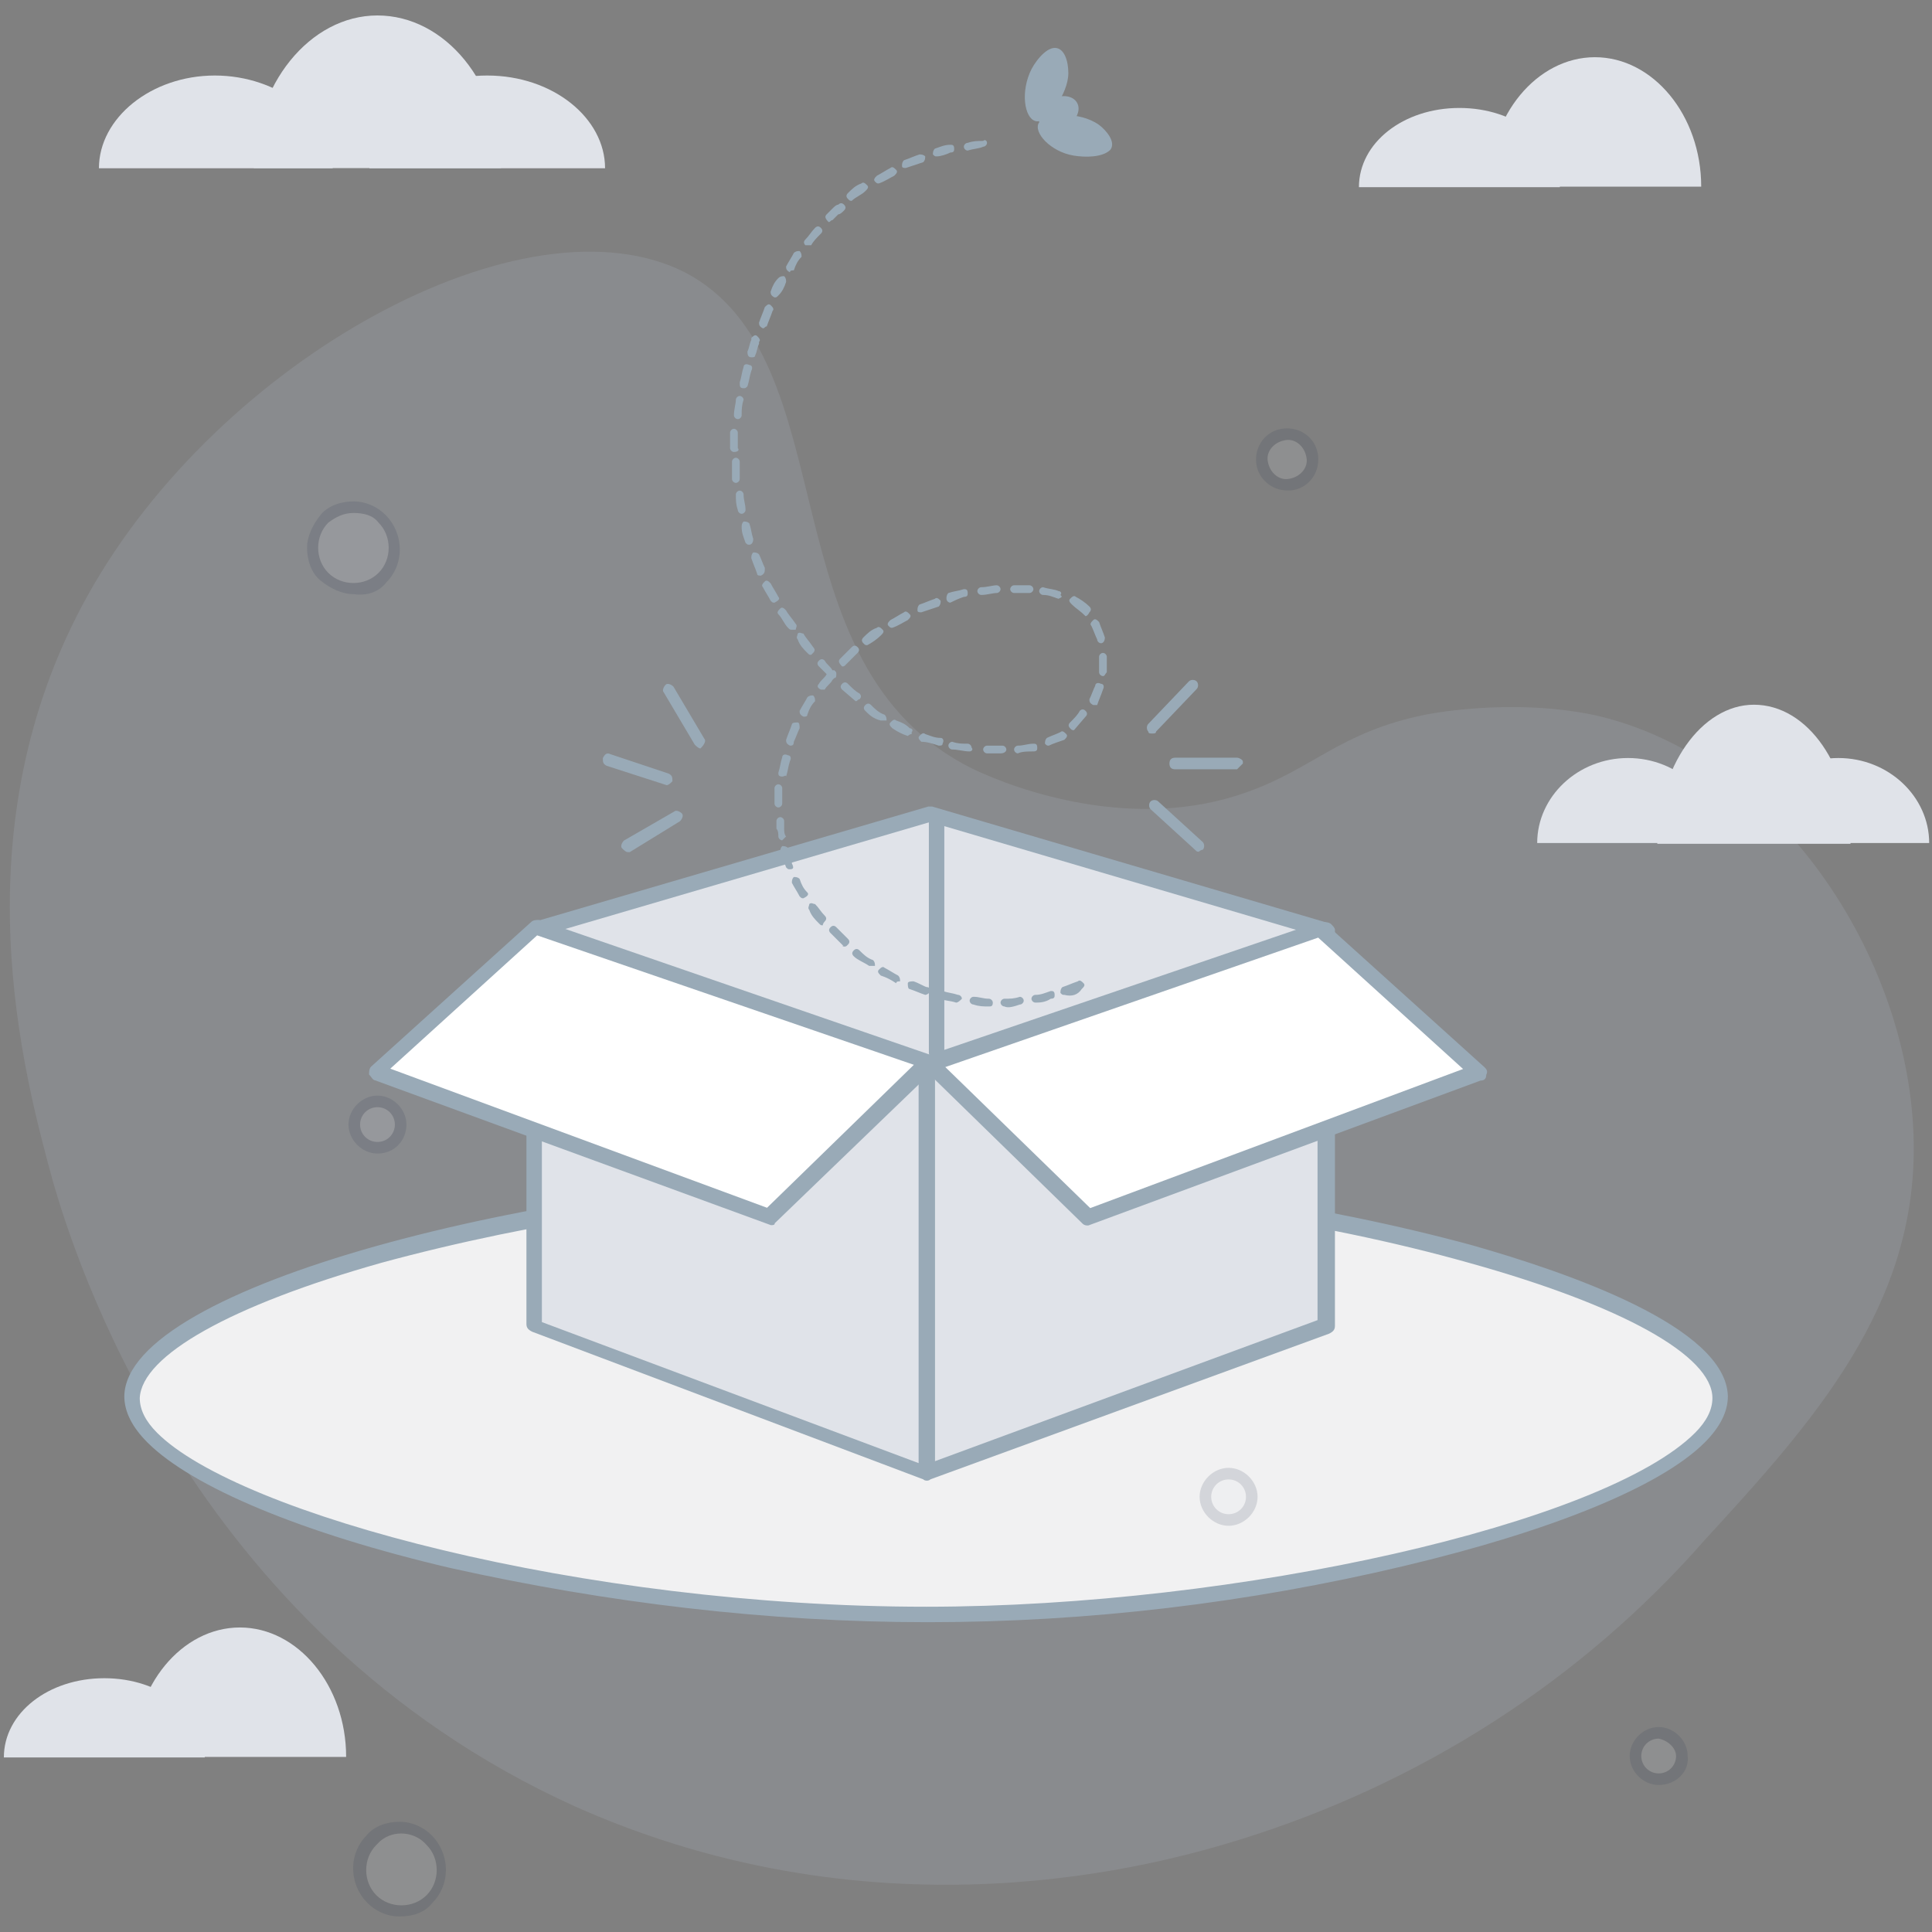 <?xml version="1.0" encoding="utf-8"?>
<!-- Generator: Adobe Illustrator 24.1.2, SVG Export Plug-In . SVG Version: 6.00 Build 0)  -->
<svg version="1.1" id="Layer_1" xmlns="http://www.w3.org/2000/svg" xmlns:xlink="http://www.w3.org/1999/xlink" x="0px" y="0px"
	 viewBox="0 0 100 100" style="enable-background:new 0 0 100 100;" xml:space="preserve">
<rect x="0" y="0" width="100" height="100" fill="#808080" stroke="none"/>
<style type="text/css">
	.st0{opacity:0.15;}
	.st1{fill:#BEC9DC;}
	.st2{fill:#F1F1F2;}
	.st3{fill:#99AAB7;}
	.st4{fill:#E0E3E9;}
	.st5{fill:#FFFFFF;}
	.st6{fill:#2B374F;}
</style>
<g id="no_material_files" transform="translate(0 -0.6)">
	<g id="Group_21823" transform="translate(0.651 51.796)" class="st0">
		<path id="Path_12091" class="st1" d="M34.8-37.1c8.6,4.5,4,20.3,14.9,25.7c2.3,1.1,8.4,3.3,14.2,1.2c3.4-1.2,4.8-3.1,9.2-4
			c0,0,4.3-0.9,8.7,0c9.6,2.1,16.4,12.6,16.6,22c0.2,8.6-5.2,14.6-10.8,20.7c-6.4,7.3-14.7,12.6-24,15.5c-4.2,1.3-18.6,5.4-34.5-1.7
			c-20.1-9.1-26-28.9-27-32.3c-1.5-5.5-5-18.2,1.8-30.4C10.7-32.6,26.5-41.3,34.8-37.1z"/>
	</g>
	<g id="Group_21824" transform="translate(26.234 250.864)">
		<path id="Path_12092" class="st2" d="M24-189c17.7,0.5,38.8,6,38.9,11.2c0.1,5.3-21.6,11.2-41.1,11.2c-19.5,0-41.2-5.9-41.1-11.2
			c0.1-5.2,21-10.7,38.6-11.2C20.9-189.1,22.5-189.1,24-189z"/>
		<path id="Path_12093" class="st3" d="M21.8-166.3c-8.3,0-16.6-1-24.7-2.8c-7.7-1.8-13.4-4.2-15.7-6.5c-0.8-0.8-1.2-1.6-1.2-2.4
			c0.1-5.7,21.5-11.1,39-11.6h4.7c8.6,0.2,18.4,1.7,26.1,3.8c4.9,1.4,13.1,4.2,13.2,7.8c0,0.8-0.4,1.6-1.2,2.4
			c-2.3,2.3-8,4.6-15.6,6.4C38.4-167.3,30.1-166.3,21.8-166.3L21.8-166.3z M21.7-188.7h-2.4c-8.5,0.2-18.1,1.7-25.8,3.8
			c-7.8,2.2-12.4,4.8-12.5,7c0,0.6,0.3,1.2,0.9,1.8c4.2,4.2,22,9,39.8,9l0,0c16.2,0,35.1-4.3,39.8-9c0.6-0.6,0.9-1.2,0.9-1.8
			c0-2.2-4.7-4.8-12.6-7c-7.8-2.2-17.5-3.6-25.9-3.8C23.3-188.6,22.5-188.7,21.7-188.7z"/>
	</g>
	<g id="Group_21825" transform="translate(94.109 226.712)">
		<path id="Path_12094" class="st1" d="M-71.4-171.2"/>
	</g>
	<g id="Group_21826" transform="translate(112.848 171.746)">
		<path id="Path_12095" class="st4" d="M-85.2-123l20.5-6.1l20.4,6.1l-20.4,7L-85.2-123z"/>
		<path id="Path_12096" class="st3" d="M-64.7-115.6L-64.7-115.6l-20.6-7c-0.2-0.1-0.3-0.2-0.3-0.4c0-0.2,0.1-0.3,0.3-0.4l20.5-6
			h0.2l20.4,6c0.2,0.1,0.3,0.2,0.3,0.4s-0.1,0.3-0.3,0.4L-64.7-115.6L-64.7-115.6z M-83.8-123l19.1,6.6l19-6.6l-19-5.6L-83.8-123z"
			/>
	</g>
	<g id="Group_21827" transform="translate(199.878 172.995)">
		<path id="Path_12097" class="st3" d="M-151.4-117.5c-0.2,0-0.4-0.2-0.4-0.4v-12.1c0-0.2,0.2-0.4,0.4-0.4c0.2,0,0.4,0.2,0.4,0.4
			c0,0,0,0,0,0v12.1C-151-117.6-151.2-117.5-151.4-117.5z"/>
	</g>
	<g id="Group_21828" transform="translate(197.796 196.73)">
		<path id="Path_12098" class="st4" d="M-149.8-140.6v20.7l20.6-7.6V-148l-20.6,7.2V-140.6z"/>
		<path id="Path_12099" class="st3" d="M-149.8-119.5c-0.1,0-0.2,0-0.2-0.1c-0.1-0.1-0.2-0.2-0.2-0.3v-20.9c0-0.2,0.1-0.3,0.3-0.4
			l20.6-7.2c0.1,0,0.3,0,0.4,0.1c0.1,0.1,0.2,0.2,0.2,0.3v20.5c0,0.2-0.1,0.3-0.3,0.4L-149.8-119.5L-149.8-119.5z M-149.4-140.5v20
			l19.8-7.3v-19.7L-149.4-140.5z"/>
	</g>
	<g id="Group_21829" transform="translate(112.848 196.731)">
		<path id="Path_12100" class="st4" d="M-64.9-140.6v20.7l-20.3-7.6V-148l20.3,7.2V-140.6z"/>
		<path id="Path_12101" class="st3" d="M-64.9-119.5L-64.9-119.5l-20.4-7.7c-0.2-0.1-0.3-0.2-0.3-0.4V-148c0-0.1,0.1-0.3,0.2-0.3
			c0.1-0.1,0.2-0.1,0.4-0.1l20.2,7.2c0.2,0.1,0.3,0.2,0.3,0.4v20.9c0,0.1-0.1,0.3-0.2,0.3C-64.7-119.5-64.8-119.5-64.9-119.5z
			 M-84.8-127.7l19.5,7.3v-20l-19.5-6.9V-127.7z"/>
	</g>
	<g id="Group_21830" transform="translate(198.629 196.731)">
		<path id="Path_12102" class="st5" d="M-122.1-140.6l-8.2-7.5l-20.2,7l8.2,7.9L-122.1-140.6z"/>
		<path id="Path_12103" class="st3" d="M-142.3-132.7c-0.1,0-0.2,0-0.3-0.1l-8.2-8c-0.1-0.1-0.1-0.2-0.1-0.4c0-0.2,0.1-0.3,0.3-0.3
			l20.2-6.9c0.1,0,0.3,0,0.4,0.1l8.2,7.4c0.1,0.1,0.2,0.2,0.1,0.4c0,0.2-0.1,0.3-0.3,0.3L-142.3-132.7L-142.3-132.7z M-149.7-140.9
			l7.5,7.3l19.3-7.2l-7.5-6.8L-149.7-140.9z"/>
	</g>
	<g id="Group_21831" transform="translate(78.702 196.314)">
		<path id="Path_12104" class="st5" d="M-59.2-140.2l8.2-7.5l20.4,7l-8.3,8L-59.2-140.2z"/>
		<path id="Path_12105" class="st3" d="M-38.8-132.3L-38.8-132.3l-20.5-7.5c-0.1,0-0.2-0.2-0.3-0.3c0-0.1,0-0.3,0.1-0.4l8.3-7.5
			c0.1-0.1,0.3-0.1,0.4-0.1l20.3,7c0.1,0,0.2,0.2,0.3,0.3c0,0.1,0,0.3-0.1,0.4l-8.3,8C-38.6-132.3-38.7-132.3-38.8-132.3z
			 M-58.5-140.4l19.5,7.2l7.6-7.4l-19.5-6.7L-58.5-140.4z"/>
	</g>
	<g id="Group_21832" transform="translate(220.897 7.679)">
		<path id="Path_12106" class="st3" d="M-167.2-0.8c-0.6,0-0.9-1.3-0.4-2.5c0.2-0.5,0.8-1.3,1.3-1.3s0.7,0.7,0.7,1.3
			C-165.6-2.2-166.7-0.8-167.2-0.8z"/>
	</g>
	<g id="Group_21833" transform="translate(223.372 22.253)">
		<path id="Path_12107" class="st3" d="M-169.6-15.3c-0.3,0.5,0.6,1.5,1.8,1.7c0.6,0.1,1.5,0.1,1.9-0.3c0.3-0.4-0.2-1-0.6-1.3
			C-167.5-15.9-169.2-15.8-169.6-15.3z"/>
	</g>
	<g id="Group_21834" transform="translate(222.602 16.727)">
		
			<ellipse id="Ellipse_263" transform="matrix(0.88 -0.475 0.475 0.88 -15.259 -80.917)" class="st3" cx="-167.8" cy="-10.3" rx="1.1" ry="0.8"/>
	</g>
	<g id="Group_21835" transform="translate(156.988 27.494)">
		<path id="Path_12108" class="st3" d="M-105,25.2c-0.1,0-0.2-0.1-0.2-0.2c0-0.1,0.1-0.2,0.2-0.2c0.3,0,0.5,0,0.8-0.1
			c0.1,0,0.2,0.1,0.2,0.2c0,0.1-0.1,0.2-0.2,0.2C-104.5,25.2-104.8,25.3-105,25.2z M-105.8,25.2L-105.8,25.2c-0.3,0-0.5,0-0.8-0.1
			c-0.1,0-0.2-0.1-0.2-0.2c0-0.1,0.1-0.2,0.2-0.2c0.3,0,0.5,0.1,0.8,0.1c0.1,0,0.2,0.1,0.2,0.2C-105.6,25.2-105.7,25.2-105.8,25.2z
			 M-103.4,25c-0.1,0-0.2-0.1-0.2-0.2c0-0.1,0.1-0.2,0.2-0.2c0.3,0,0.5-0.1,0.8-0.2c0.1,0,0.2,0,0.2,0.2c0,0.1,0,0.2-0.2,0.2
			C-102.9,25-103.2,25-103.4,25L-103.4,25z M-107.5,25L-107.5,25c-0.3-0.1-0.6-0.1-0.9-0.2c-0.1,0-0.2-0.1-0.1-0.3
			c0-0.1,0.1-0.2,0.3-0.1c0.3,0.1,0.5,0.1,0.8,0.2c0.1,0,0.2,0.1,0.2,0.2C-107.3,24.9-107.4,25-107.5,25L-107.5,25z M-101.9,24.6
			c-0.1,0-0.1,0-0.2-0.1c0-0.1,0-0.2,0.1-0.3c0.3-0.1,0.5-0.2,0.8-0.3c0.1-0.1,0.2,0,0.3,0.1c0.1,0.1,0,0.2-0.1,0.3
			C-101.2,24.6-101.5,24.7-101.9,24.6L-101.9,24.6z M-109.1,24.6L-109.1,24.6c-0.3-0.1-0.5-0.2-0.8-0.3c-0.1,0-0.1-0.2-0.1-0.3
			c0-0.1,0.2-0.1,0.3-0.1c0.3,0.1,0.6,0.3,0.7,0.3c0.1,0,0.2,0.1,0.1,0.2c0,0,0,0,0,0.1C-109,24.6-109.1,24.6-109.1,24.6
			L-109.1,24.6z M-110.6,24L-110.6,24c-0.3-0.2-0.5-0.3-0.8-0.4c-0.1-0.1-0.2-0.2-0.1-0.3c0.1-0.1,0.2-0.2,0.3-0.1
			c0.2,0.1,0.5,0.3,0.7,0.4c0.1,0.1,0.1,0.2,0.1,0.3C-110.5,23.9-110.6,23.9-110.6,24z M-112,23.1L-112,23.1
			c-0.3-0.2-0.6-0.3-0.8-0.5c-0.1-0.1-0.1-0.2,0-0.3c0.1-0.1,0.2-0.1,0.3,0c0.2,0.2,0.4,0.4,0.7,0.5c0.1,0.1,0.1,0.2,0.1,0.3H-112z
			 M-113.3,22.1C-113.4,22.1-113.4,22-113.3,22.1C-113.4,22-113.4,22-113.3,22.1l-0.7-0.7c-0.1-0.1-0.1-0.2,0-0.3
			c0.1-0.1,0.2-0.1,0.3,0l0.6,0.6c0.1,0.1,0.1,0.2,0,0.3c0,0,0,0,0,0C-113.2,22.1-113.2,22.1-113.3,22.1L-113.3,22.1z M-114.4,21
			c-0.1,0-0.1,0-0.2-0.1c-0.2-0.2-0.4-0.4-0.5-0.7c-0.1-0.1,0-0.2,0-0.3c0.1-0.1,0.2,0,0.3,0c0.2,0.2,0.3,0.4,0.5,0.6
			c0.1,0.1,0.1,0.2,0,0.3c0,0,0,0,0,0C-114.3,20.8-114.4,20.9-114.4,21L-114.4,21z M-115.4,19.6c-0.1,0-0.1,0-0.2-0.1
			c-0.1-0.2-0.3-0.5-0.4-0.7c0-0.1,0-0.2,0.1-0.3c0.1,0,0.2,0,0.3,0.1c0.1,0.3,0.2,0.5,0.4,0.7C-115.1,19.4-115.2,19.5-115.4,19.6
			L-115.4,19.6z M-116.1,18.1c-0.1,0-0.1,0-0.2-0.1c-0.1-0.3-0.2-0.5-0.3-0.8c0-0.1,0-0.2,0.1-0.3c0.1,0,0.2,0,0.3,0.1
			c0.1,0.3,0.2,0.5,0.2,0.8C-115.9,18-115.9,18.1-116.1,18.1z M-116.5,16.6c-0.1,0-0.2-0.1-0.2-0.2c0-0.1,0-0.3-0.1-0.4v-0.4
			c0-0.1,0.1-0.2,0.2-0.2c0.1,0,0.2,0.1,0.2,0.2V16c0,0.1,0,0.3,0.1,0.4L-116.5,16.6z M-116.7,14.9L-116.7,14.9
			c-0.1,0-0.2-0.1-0.2-0.2v-0.8c0-0.1,0.1-0.2,0.2-0.2s0.2,0.1,0.2,0.2v0.8C-116.5,14.8-116.6,14.9-116.7,14.9L-116.7,14.9z
			 M-116.5,13.3L-116.5,13.3c-0.2,0-0.2-0.1-0.2-0.2c0.1-0.3,0.1-0.5,0.2-0.8c0-0.1,0.1-0.2,0.3-0.1c0.1,0,0.2,0.1,0.1,0.3
			c-0.1,0.3-0.1,0.5-0.2,0.8C-116.3,13.2-116.4,13.3-116.5,13.3L-116.5,13.3z M-105.2,12.1h-0.7c-0.1,0-0.2-0.1-0.2-0.2
			c0-0.1,0.1-0.2,0.2-0.2h0.8c0.1,0,0.2,0.1,0.2,0.2C-104.9,12-105,12.1-105.2,12.1L-105.2,12.1z M-104.3,12.1
			c-0.1,0-0.2-0.1-0.2-0.2c0-0.1,0.1-0.2,0.2-0.2c0.3,0,0.5-0.1,0.8-0.1c0.1,0,0.2,0,0.2,0.2c0,0.1,0,0.2-0.2,0.2
			C-103.8,12-104.1,12-104.3,12.1L-104.3,12.1z M-106.8,12L-106.8,12c-0.3,0-0.6-0.1-0.9-0.1c-0.1,0-0.2-0.1-0.2-0.2
			c0-0.1,0.1-0.2,0.2-0.2c0.3,0.1,0.5,0.1,0.8,0.1c0.1,0,0.2,0.1,0.2,0.2C-106.6,11.9-106.7,12-106.8,12L-106.8,12z M-102.7,11.7
			c-0.1,0-0.1,0-0.2-0.1c0-0.1,0-0.2,0.1-0.3c0.2-0.1,0.5-0.2,0.7-0.3c0.1-0.1,0.2,0,0.3,0.1s0,0.2-0.1,0.3
			C-102.2,11.5-102.5,11.6-102.7,11.7z M-108.4,11.7L-108.4,11.7c-0.3-0.1-0.6-0.2-0.9-0.2c-0.1-0.1-0.2-0.2-0.1-0.3
			c0.1-0.1,0.2-0.2,0.3-0.1l0,0c0.3,0.1,0.5,0.2,0.8,0.2c0.1,0,0.2,0.1,0.1,0.3C-108.2,11.7-108.3,11.7-108.4,11.7L-108.4,11.7z
			 M-116.1,11.7L-116.1,11.7c-0.2-0.1-0.2-0.2-0.2-0.3c0.1-0.3,0.2-0.5,0.3-0.8c0-0.1,0.2-0.1,0.3-0.1s0.1,0.2,0.1,0.3
			c-0.1,0.2-0.2,0.5-0.3,0.7C-115.9,11.7-116,11.7-116.1,11.7L-116.1,11.7z M-110,11.2L-110,11.2c-0.3-0.1-0.5-0.2-0.8-0.4
			c-0.1-0.1-0.2-0.2-0.1-0.3s0.2-0.2,0.3-0.1c0.3,0.1,0.5,0.2,0.7,0.4c0.1,0,0.2,0.1,0.1,0.2c0,0,0,0,0,0.1
			C-109.9,11.1-110,11.2-110,11.2L-110,11.2z M-101.4,10.9c-0.1,0-0.1,0-0.2-0.1c-0.1-0.1-0.1-0.2,0-0.3c0,0,0,0,0,0
			c0.2-0.2,0.4-0.4,0.5-0.6c0.1-0.1,0.2-0.1,0.3,0c0.1,0.1,0.1,0.2,0,0.3L-101.4,10.9C-101.3,10.9-101.3,10.9-101.4,10.9
			L-101.4,10.9z M-111.4,10.4L-111.4,10.4c-0.4-0.1-0.6-0.3-0.8-0.5c-0.1-0.1-0.1-0.2,0-0.3c0.1-0.1,0.2-0.1,0.3,0l0,0
			c0.2,0.2,0.4,0.4,0.7,0.5c0.1,0.1,0.1,0.2,0.1,0.3H-111.4z M-115.4,10.2L-115.4,10.2c-0.2-0.1-0.2-0.2-0.2-0.3
			c0.1-0.2,0.3-0.5,0.4-0.7c0.1-0.1,0.2-0.1,0.3-0.1c0.1,0.1,0.1,0.2,0.1,0.3c-0.2,0.2-0.3,0.4-0.4,0.7
			C-115.2,10.2-115.3,10.2-115.4,10.2L-115.4,10.2z M-100.4,9.6L-100.4,9.6c-0.2-0.1-0.2-0.2-0.2-0.3c0.1-0.2,0.2-0.5,0.3-0.7
			c0-0.1,0.1-0.2,0.3-0.1c0.1,0,0.2,0.1,0.1,0.3c-0.1,0.3-0.2,0.5-0.3,0.8H-100.4z M-112.7,9.4L-112.7,9.4l-0.7-0.6
			c-0.1-0.1-0.1-0.2,0-0.3c0.1-0.1,0.2-0.1,0.3,0c0.2,0.2,0.4,0.4,0.6,0.5c0.1,0.1,0.1,0.2,0,0.3c0,0,0,0,0,0
			C-112.6,9.3-112.6,9.4-112.7,9.4L-112.7,9.4z M-114.5,8.8L-114.5,8.8c-0.2-0.1-0.2-0.2-0.1-0.3c0,0,0,0,0,0
			c0.1-0.2,0.3-0.3,0.4-0.5l-0.4-0.4c-0.1-0.1-0.1-0.2,0-0.3s0.2-0.1,0.3,0c0.1,0.2,0.3,0.3,0.4,0.5h0.1c0.1,0.1,0.1,0.1,0.1,0.2
			c0,0.1,0,0.2-0.1,0.2l-0.1,0.1c-0.1,0.2-0.3,0.3-0.4,0.5H-114.5z M-99.9,8.1L-99.9,8.1c-0.1,0-0.2-0.1-0.2-0.2V7.1
			c0-0.1,0.1-0.2,0.2-0.2s0.2,0.1,0.2,0.2v0.8C-99.8,8-99.8,8.1-99.9,8.1L-99.9,8.1z M-113.4,7.6C-113.5,7.6-113.5,7.6-113.4,7.6
			c-0.2-0.2-0.2-0.3-0.1-0.4c0,0,0,0,0,0l0.6-0.6c0.1-0.1,0.2-0.1,0.3,0c0.1,0.1,0.1,0.2,0,0.3l-0.6,0.6
			C-113.3,7.6-113.3,7.6-113.4,7.6L-113.4,7.6z M-115,7c-0.1,0-0.1,0-0.2-0.1c-0.2-0.2-0.4-0.4-0.5-0.7c-0.1-0.1,0-0.2,0-0.3
			c0.1-0.1,0.2,0,0.3,0c0.1,0.2,0.3,0.4,0.5,0.7c0.1,0.1,0.1,0.2,0,0.3C-114.9,6.9-114.9,6.9-115,7C-114.9,7-115,7-115,7
			C-115,7-115,7-115,7L-115,7z M-112.1,6.5c-0.1,0-0.1,0-0.2-0.1c-0.1-0.1-0.1-0.2,0-0.3c0,0,0,0,0,0c0.2-0.2,0.4-0.4,0.7-0.5
			c0.1-0.1,0.2,0,0.3,0.1c0.1,0.1,0,0.2-0.1,0.3C-111.6,6.2-111.9,6.4-112.1,6.5z M-100,6.4c-0.1,0-0.2-0.1-0.2-0.2
			c-0.1-0.2-0.2-0.5-0.3-0.7c-0.1-0.1,0-0.2,0.1-0.3c0.1-0.1,0.2,0,0.3,0.1c0.1,0.3,0.2,0.5,0.3,0.8C-99.8,6.3-99.9,6.4-100,6.4
			L-100,6.4z M-116,5.7c-0.1,0-0.1,0-0.2-0.1c-0.2-0.2-0.3-0.5-0.5-0.7c-0.1-0.1,0-0.2,0.1-0.3c0.1-0.1,0.2,0,0.3,0.1
			c0.1,0.2,0.3,0.4,0.5,0.7c0.1,0.1,0,0.2,0,0.3H-116z M-110.8,5.6c-0.1,0-0.1,0-0.2-0.1c-0.1-0.1,0-0.2,0.1-0.3
			c0.2-0.1,0.5-0.3,0.7-0.4c0.1-0.1,0.2,0,0.3,0.1c0.1,0.1,0,0.2-0.1,0.3C-110.2,5.3-110.5,5.5-110.8,5.6L-110.8,5.6z M-100.8,5
			C-100.9,5-100.9,5-100.8,5c-0.3-0.3-0.5-0.4-0.7-0.6c-0.1-0.1-0.2-0.2-0.1-0.3c0.1-0.1,0.2-0.2,0.3-0.1c0.2,0.1,0.5,0.3,0.7,0.5
			c0.1,0.1,0.1,0.2,0,0.3c0,0,0,0,0,0C-100.7,5-100.8,5-100.8,5L-100.8,5z M-109.3,4.8c-0.1,0-0.2,0-0.2-0.1c0-0.1,0-0.2,0.1-0.3
			c0.3-0.1,0.5-0.2,0.8-0.3c0.1-0.1,0.2,0,0.3,0.1c0,0.1,0,0.2-0.1,0.3C-108.7,4.6-109,4.7-109.3,4.8L-109.3,4.8z M-116.9,4.3
			c-0.1,0-0.1,0-0.2-0.1c-0.1-0.2-0.3-0.5-0.4-0.7c-0.1-0.1,0-0.2,0.1-0.3s0.2,0,0.3,0.1c0.1,0.2,0.3,0.5,0.4,0.7
			C-116.6,4.1-116.7,4.2-116.9,4.3L-116.9,4.3z M-107.8,4.3c-0.1,0-0.2-0.1-0.2-0.2c0-0.1,0-0.2,0.1-0.3c0.3-0.1,0.5-0.1,0.8-0.2
			c0.1,0,0.2,0,0.2,0.2c0,0.1,0,0.2-0.2,0.2C-107.4,4.1-107.6,4.2-107.8,4.3L-107.8,4.3z M-102.2,4.1L-102.2,4.1
			c-0.3-0.1-0.5-0.2-0.8-0.2c-0.1,0-0.2-0.1-0.2-0.2s0.1-0.2,0.2-0.2c0.3,0.1,0.6,0.1,0.8,0.2c0.1,0,0.2,0.1,0.1,0.2
			C-102,4-102,4-102.2,4.1C-102,4.1-102.1,4.1-102.2,4.1z M-106.2,3.9c-0.1,0-0.2-0.1-0.2-0.2s0.1-0.2,0.2-0.2
			c0.3,0,0.6-0.1,0.8-0.1c0.1,0,0.2,0.1,0.2,0.2s-0.1,0.2-0.2,0.2l0,0C-105.6,3.8-105.9,3.9-106.2,3.9z M-103.7,3.8h-0.8
			c-0.1,0-0.2-0.1-0.2-0.2s0.1-0.2,0.2-0.2l0,0h0.8c0.1,0,0.2,0.1,0.2,0.2S-103.6,3.8-103.7,3.8z M-117.6,2.9c-0.1,0-0.2,0-0.2-0.1
			c-0.1-0.3-0.2-0.5-0.3-0.8c0-0.1,0-0.2,0.1-0.3c0.1,0,0.2,0,0.3,0.1c0.1,0.2,0.2,0.5,0.3,0.7C-117.4,2.7-117.4,2.8-117.6,2.9
			L-117.6,2.9z M-118.2,1.3c-0.1,0-0.1,0-0.2-0.1c-0.1-0.3-0.2-0.5-0.2-0.8c0-0.1,0-0.2,0.1-0.3c0.1,0,0.2,0,0.3,0.1
			c0.1,0.3,0.1,0.5,0.2,0.8C-118,1.2-118.1,1.3-118.2,1.3L-118.2,1.3z M-118.6-0.3c-0.1,0-0.2-0.1-0.2-0.2c-0.1-0.3-0.1-0.5-0.1-0.8
			c0-0.1,0.1-0.2,0.2-0.2s0.2,0.1,0.2,0.2c0,0.3,0.1,0.5,0.1,0.8C-118.4-0.4-118.5-0.3-118.6-0.3z M-118.9-1.9
			c-0.1,0-0.2-0.1-0.2-0.2V-3c0-0.1,0.1-0.2,0.2-0.2c0.1,0,0.2,0.1,0.2,0.2v0.9C-118.7-2-118.8-1.9-118.9-1.9L-118.9-1.9z M-119-3.5
			L-119-3.5c-0.1,0-0.2-0.1-0.2-0.2v-0.8c0-0.1,0.1-0.2,0.2-0.2c0.1,0,0.2,0.1,0.2,0.2v0.8C-118.7-3.6-118.8-3.5-119-3.5L-119-3.5z
			 M-118.8-5.2L-118.8-5.2c-0.1,0-0.2-0.1-0.2-0.2c0-0.3,0.1-0.6,0.1-0.8c0-0.1,0.1-0.2,0.2-0.2s0.2,0.1,0.2,0.2
			c-0.1,0.3-0.1,0.5-0.1,0.8C-118.6-5.3-118.7-5.2-118.8-5.2L-118.8-5.2z M-118.5-6.8L-118.5-6.8c-0.2,0-0.2-0.1-0.2-0.3
			c0.1-0.3,0.1-0.5,0.2-0.8c0-0.1,0.1-0.2,0.3-0.1c0.1,0,0.2,0.1,0.1,0.3c-0.1,0.3-0.1,0.5-0.2,0.8C-118.4-6.8-118.4-6.8-118.5-6.8
			L-118.5-6.8z M-118.1-8.4L-118.1-8.4c-0.2,0-0.2-0.2-0.2-0.3c0.1-0.2,0.1-0.4,0.2-0.6v-0.1c0.1-0.1,0.2-0.2,0.3-0.1
			c0.1,0.1,0.2,0.2,0.1,0.3v0.1c-0.1,0.2-0.1,0.4-0.2,0.6C-117.9-8.4-118-8.4-118.1-8.4L-118.1-8.4z M-117.5-9.9L-117.5-9.9
			c-0.2-0.1-0.2-0.2-0.2-0.3c0.1-0.3,0.2-0.5,0.3-0.8c0.1-0.1,0.2-0.2,0.3-0.1c0.1,0.1,0.2,0.2,0.1,0.3c-0.1,0.3-0.2,0.5-0.3,0.8
			C-117.4-10-117.4-9.9-117.5-9.9L-117.5-9.9z M-116.9-11.5L-116.9-11.5c-0.2-0.1-0.2-0.2-0.2-0.3c0.1-0.3,0.2-0.5,0.4-0.7
			c0.1-0.1,0.2-0.1,0.3-0.1c0.1,0.1,0.1,0.2,0.1,0.3c-0.1,0.3-0.2,0.5-0.4,0.7C-116.8-11.5-116.8-11.5-116.9-11.5L-116.9-11.5z
			 M-116.1-12.8L-116.1-12.8c-0.2-0.1-0.2-0.2-0.2-0.3c0.1-0.2,0.3-0.5,0.4-0.7c0.1-0.1,0.2-0.1,0.3-0.1c0.1,0.1,0.1,0.2,0.1,0.3
			c-0.2,0.2-0.3,0.4-0.4,0.7C-116-12.9-116.1-12.9-116.1-12.8L-116.1-12.8z M-115.2-14.2h-0.1c-0.1-0.1-0.1-0.2,0-0.3c0,0,0,0,0,0
			c0.2-0.2,0.3-0.4,0.5-0.6c0.1-0.1,0.2-0.1,0.3,0c0.1,0.1,0.1,0.2,0,0.3c-0.2,0.2-0.4,0.4-0.5,0.6H-115.2z M-114.1-15.4
			C-114.2-15.4-114.2-15.4-114.1-15.4c-0.2-0.2-0.2-0.3-0.1-0.4c0,0,0,0,0,0l0.3-0.3c0.1-0.1,0.2-0.2,0.3-0.2c0.1-0.1,0.2-0.1,0.3,0
			s0.1,0.2,0,0.3c-0.1,0.1-0.2,0.2-0.3,0.2l-0.3,0.3C-114-15.5-114-15.4-114.1-15.4L-114.1-15.4z M-112.9-16.5c-0.1,0-0.1,0-0.2-0.1
			c-0.1-0.1-0.1-0.2,0-0.3c0,0,0,0,0,0c0.2-0.2,0.4-0.4,0.7-0.5c0.1-0.1,0.2,0,0.3,0.1s0,0.2-0.1,0.3
			C-112.4-16.8-112.7-16.7-112.9-16.5z M-111.5-17.4c-0.1,0-0.1,0-0.2-0.1c-0.1-0.1,0-0.2,0.1-0.3c0.2-0.1,0.5-0.3,0.7-0.4
			c0.1-0.1,0.2,0,0.3,0.1s0,0.2-0.1,0.3C-110.9-17.7-111.2-17.5-111.5-17.4L-111.5-17.4z M-110.1-18.2c-0.1,0-0.2,0-0.2-0.1
			c0-0.1,0-0.2,0.1-0.3c0.3-0.1,0.5-0.2,0.8-0.3c0.1,0,0.2,0,0.3,0.1c0,0.1,0,0.2-0.1,0.3C-109.5-18.4-109.8-18.3-110.1-18.2
			L-110.1-18.2z M-108.5-18.8c-0.1,0-0.1,0-0.2-0.1c0-0.1,0-0.2,0.1-0.3c0.3-0.1,0.5-0.2,0.8-0.2c0.1,0,0.2,0,0.2,0.2
			c0,0.1,0,0.2-0.2,0.2C-108-18.9-108.3-18.8-108.5-18.8L-108.5-18.8z M-106.9-19.1c-0.1,0-0.2-0.1-0.2-0.2c0-0.1,0.1-0.2,0.2-0.2
			c0.3-0.1,0.5-0.1,0.8-0.1c0.1-0.1,0.2,0,0.2,0.1c0,0.1-0.1,0.2-0.2,0.2C-106.3-19.2-106.6-19.2-106.9-19.1z"/>
	</g>
	<g id="Group_21836" transform="translate(133.496 172.406)">
		<path id="Path_12109" class="st3" d="M-101-127.7c-0.1,0-0.2-0.1-0.3-0.2s0-0.3,0.1-0.4l2.6-1.5c0.1-0.1,0.3,0,0.4,0.1
			c0.1,0.1,0,0.3-0.1,0.4l-2.6,1.6H-101z"/>
	</g>
	<g id="Group_21837" transform="translate(129.504 160.339)">
		<path id="Path_12110" class="st3" d="M-95-119.1L-95-119.1l-3.1-1c-0.2-0.1-0.2-0.2-0.2-0.4c0.1-0.2,0.2-0.3,0.4-0.2l3,1
			c0.2,0.1,0.2,0.2,0.2,0.4C-94.8-119.2-94.9-119.1-95-119.1z"/>
	</g>
	<g id="Group_21838" transform="translate(142.657 145.339)">
		<path id="Path_12111" class="st3" d="M-106.4-106c-0.1,0-0.2-0.1-0.3-0.2l-1.6-2.7c-0.1-0.1,0-0.3,0.1-0.4c0.1-0.1,0.3,0,0.4,0.1
			l1.6,2.7C-106.1-106.4-106.2-106.2-106.4-106C-106.3-106-106.3-106-106.4-106C-106.4-106-106.4-106-106.4-106z"/>
	</g>
	<g id="Group_21839" transform="translate(20.821 13.509)">
		<path id="Path_12112" class="st4" d="M-15.7-4.2c0-2.6,2.7-4.8,6-4.8s6.1,2.2,6.1,4.8"/>
	</g>
	<g id="Group_21840" transform="translate(79.118 13.509)">
		<path id="Path_12113" class="st4" d="M-60-4.2c0-2.7,2.7-4.8,6.1-4.8s6.1,2.2,6.1,4.8"/>
	</g>
	<g id="Group_21841" transform="translate(54.134 0.6)">
		<path id="Path_12114" class="st4" d="M-41,8.7c0-4.3,2.9-7.9,6.4-7.9s6.4,3.5,6.4,7.9"/>
	</g>
	<g id="Group_21842" transform="translate(331.465 161.335)">
		<path id="Path_12115" class="st4" d="M-251.9-117.1c0-2.4,2.1-4.4,4.7-4.4c2.6,0,4.7,2,4.7,4.4"/>
	</g>
	<g id="Group_21843" transform="translate(376.854 161.335)">
		<path id="Path_12116" class="st4" d="M-286.4-117.1c0-2.4,2.1-4.4,4.7-4.4c2.6,0,4.7,2,4.7,4.4"/>
	</g>
	<g id="Group_21844" transform="translate(357.282 149.676)">
		<path id="Path_12117" class="st4" d="M-271.5-105.4c0-4,2.3-7.2,5-7.2c2.8,0,5,3.2,5,7.2"/>
	</g>
	<g id="Group_21845" transform="translate(292.738 20.588)">
		<path id="Path_12118" class="st4" d="M-222.4-10.3c0-2.3,2.3-4.1,5.2-4.1s5.2,1.8,5.2,4.1"/>
	</g>
	<g id="Group_21846" transform="translate(321.054 9.761)">
		<path id="Path_12119" class="st4" d="M-244,0.5c0-3.7,2.5-6.7,5.5-6.7c3,0,5.5,3,5.5,6.7"/>
	</g>
	<g id="Group_21847" transform="translate(0 359.964)">
		<path id="Path_12120" class="st4" d="M0.2-268.4c0-2.3,2.3-4.1,5.2-4.1s5.2,1.8,5.2,4.1"/>
	</g>
	<g id="Group_21848" transform="translate(28.316 349.138)">
		<path id="Path_12121" class="st4" d="M-21.4-257.6c0-3.7,2.5-6.7,5.5-6.7s5.5,3,5.5,6.7"/>
	</g>
	<g id="Group_21849" transform="translate(65.793 105.952)" class="st0">
		<circle id="Ellipse_264" class="st4" cx="-47.5" cy="-76.9" r="2.2"/>
		<path id="Path_12122" class="st6" d="M-47.5-74.6c-0.6,0-1.2-0.3-1.7-0.7c-0.5-0.4-0.7-1.1-0.7-1.7c0-0.6,0.3-1.2,0.7-1.7
			c0.4-0.5,1.1-0.7,1.7-0.7c1.3,0,2.4,1.1,2.4,2.5c0,0.7-0.3,1.3-0.7,1.7C-46.2-74.7-46.8-74.5-47.5-74.6z M-47.5-78.8
			c-0.5,0-0.9,0.2-1.3,0.5c-0.7,0.7-0.7,1.9,0,2.6c0.7,0.7,1.9,0.7,2.6,0c0.7-0.7,0.7-1.9,0-2.6C-46.5-78.7-47-78.8-47.5-78.8z"/>
	</g>
	<g id="Group_21850" transform="translate(75.579 391.195)" class="st0">
		<circle id="Ellipse_265" class="st4" cx="-54.9" cy="-293.8" r="2.2"/>
		<path id="Path_12123" class="st6" d="M-54.9-291.4c-1.3,0-2.4-1.1-2.4-2.5c0-0.7,0.3-1.3,0.7-1.7l0,0c0.4-0.5,1.1-0.7,1.7-0.7
			c1.3,0,2.4,1.1,2.4,2.5c0,0.7-0.3,1.3-0.7,1.7C-53.6-291.6-54.2-291.4-54.9-291.4z M-56.1-295.1c-0.7,0.7-0.7,1.9,0,2.6
			c0.7,0.7,1.9,0.7,2.6,0c0.7-0.7,0.7-1.9,0-2.6c-0.6-0.7-1.7-0.8-2.4-0.2C-56-295.2-56.1-295.1-56.1-295.1z"/>
	</g>
	<g id="Group_21851" transform="translate(351.453 370.791)" class="st0">
		<circle id="Ellipse_266" class="st4" cx="-265.6" cy="-279.3" r="1.2"/>
		<path id="Path_12124" class="st6" d="M-265.6-277.8c-0.8,0-1.5-0.7-1.5-1.5s0.7-1.5,1.5-1.5s1.5,0.7,1.5,1.5
			C-264-278.5-264.7-277.8-265.6-277.8z M-265.6-280.2c-0.5,0-0.9,0.4-0.9,0.9s0.4,0.9,0.9,0.9s0.9-0.4,0.9-0.9
			C-264.7-279.7-265.1-280.1-265.6-280.2C-265.6-280.2-265.6-280.2-265.6-280.2L-265.6-280.2z"/>
	</g>
	<g id="Group_21852" transform="translate(258.592 314.575)" class="st0">
		<circle id="Ellipse_267" class="st4" cx="-195" cy="-236.5" r="1.2"/>
		<path id="Path_12125" class="st6" d="M-195-235c-0.8,0-1.5-0.7-1.5-1.5s0.7-1.5,1.5-1.5s1.5,0.7,1.5,1.5
			C-193.5-235.7-194.2-235-195-235z M-195-237.4c-0.5,0-0.9,0.4-0.9,0.9s0.4,0.9,0.9,0.9c0.5,0,0.9-0.4,0.9-0.9
			C-194.1-237-194.5-237.4-195-237.4C-195-237.4-195-237.4-195-237.4L-195-237.4z"/>
	</g>
	<g id="Group_21853" transform="translate(74.538 234.208)" class="st0">
		<circle id="Ellipse_268" class="st4" cx="-55" cy="-175.4" r="1.2"/>
		<path id="Path_12126" class="st6" d="M-55-173.9c-0.8,0-1.5-0.7-1.5-1.5s0.7-1.5,1.5-1.5c0.8,0,1.5,0.7,1.5,1.5
			C-53.5-174.6-54.1-173.9-55-173.9C-55-173.9-55-173.9-55-173.9z M-55-176.3c-0.5,0-0.9,0.4-0.9,0.9s0.4,0.9,0.9,0.9
			s0.9-0.4,0.9-0.9C-54.1-175.9-54.5-176.3-55-176.3C-55-176.3-55-176.3-55-176.3L-55-176.3z"/>
	</g>
	<g id="Group_21854" transform="translate(270.623 90.084)" class="st0">
		<circle id="Ellipse_269" class="st4" cx="-204" cy="-65.7" r="1.3"/>
		<path id="Path_12127" class="st6" d="M-204-64.1c-0.8,0-1.5-0.6-1.6-1.4c-0.1-0.9,0.5-1.7,1.4-1.8c0,0,0,0,0,0l0,0
			c0.9-0.1,1.7,0.5,1.8,1.4c0.1,0.9-0.5,1.7-1.4,1.8l0,0H-204z M-204.1-66.7c-0.6,0.1-1,0.6-0.9,1.1c0.1,0.6,0.6,1,1.1,0.9
			c0.6-0.1,1-0.6,0.9-1.1C-203.1-66.4-203.6-66.8-204.1-66.7z"/>
	</g>
	<g id="Group_21855" transform="translate(247.037 144.367)">
		<path id="Path_12128" class="st3" d="M-187.4-105.8c-0.1,0-0.2,0-0.2-0.1c-0.1-0.1-0.1-0.3,0-0.4l2.1-2.2c0.1-0.1,0.3-0.1,0.4,0
			c0.1,0.1,0.1,0.3,0,0.4l-2.1,2.2C-187.2-105.8-187.3-105.8-187.4-105.8z"/>
	</g>
	<g id="Group_21856" transform="translate(251.93 160.919)">
		<path id="Path_12129" class="st3" d="M-187.9-120.5h-3.2c-0.2,0-0.3-0.1-0.3-0.3c0-0.2,0.1-0.3,0.3-0.3h3.2c0.1,0,0.3,0.1,0.3,0.2
			c0,0,0,0.1,0,0.1C-187.7-120.7-187.8-120.6-187.9-120.5z"/>
	</g>
	<g id="Group_21857" transform="translate(247.453 170.184)">
		<path id="Path_12130" class="st3" d="M-185.4-125.5c-0.1,0-0.1,0-0.2-0.1l-2.3-2.1c-0.1-0.1-0.1-0.3,0-0.4c0.1-0.1,0.3-0.1,0.4,0
			c0,0,0,0,0,0l2.3,2.1c0.1,0.1,0.1,0.3,0,0.4C-185.3-125.6-185.4-125.5-185.4-125.5z"/>
	</g>
</g>
</svg>
